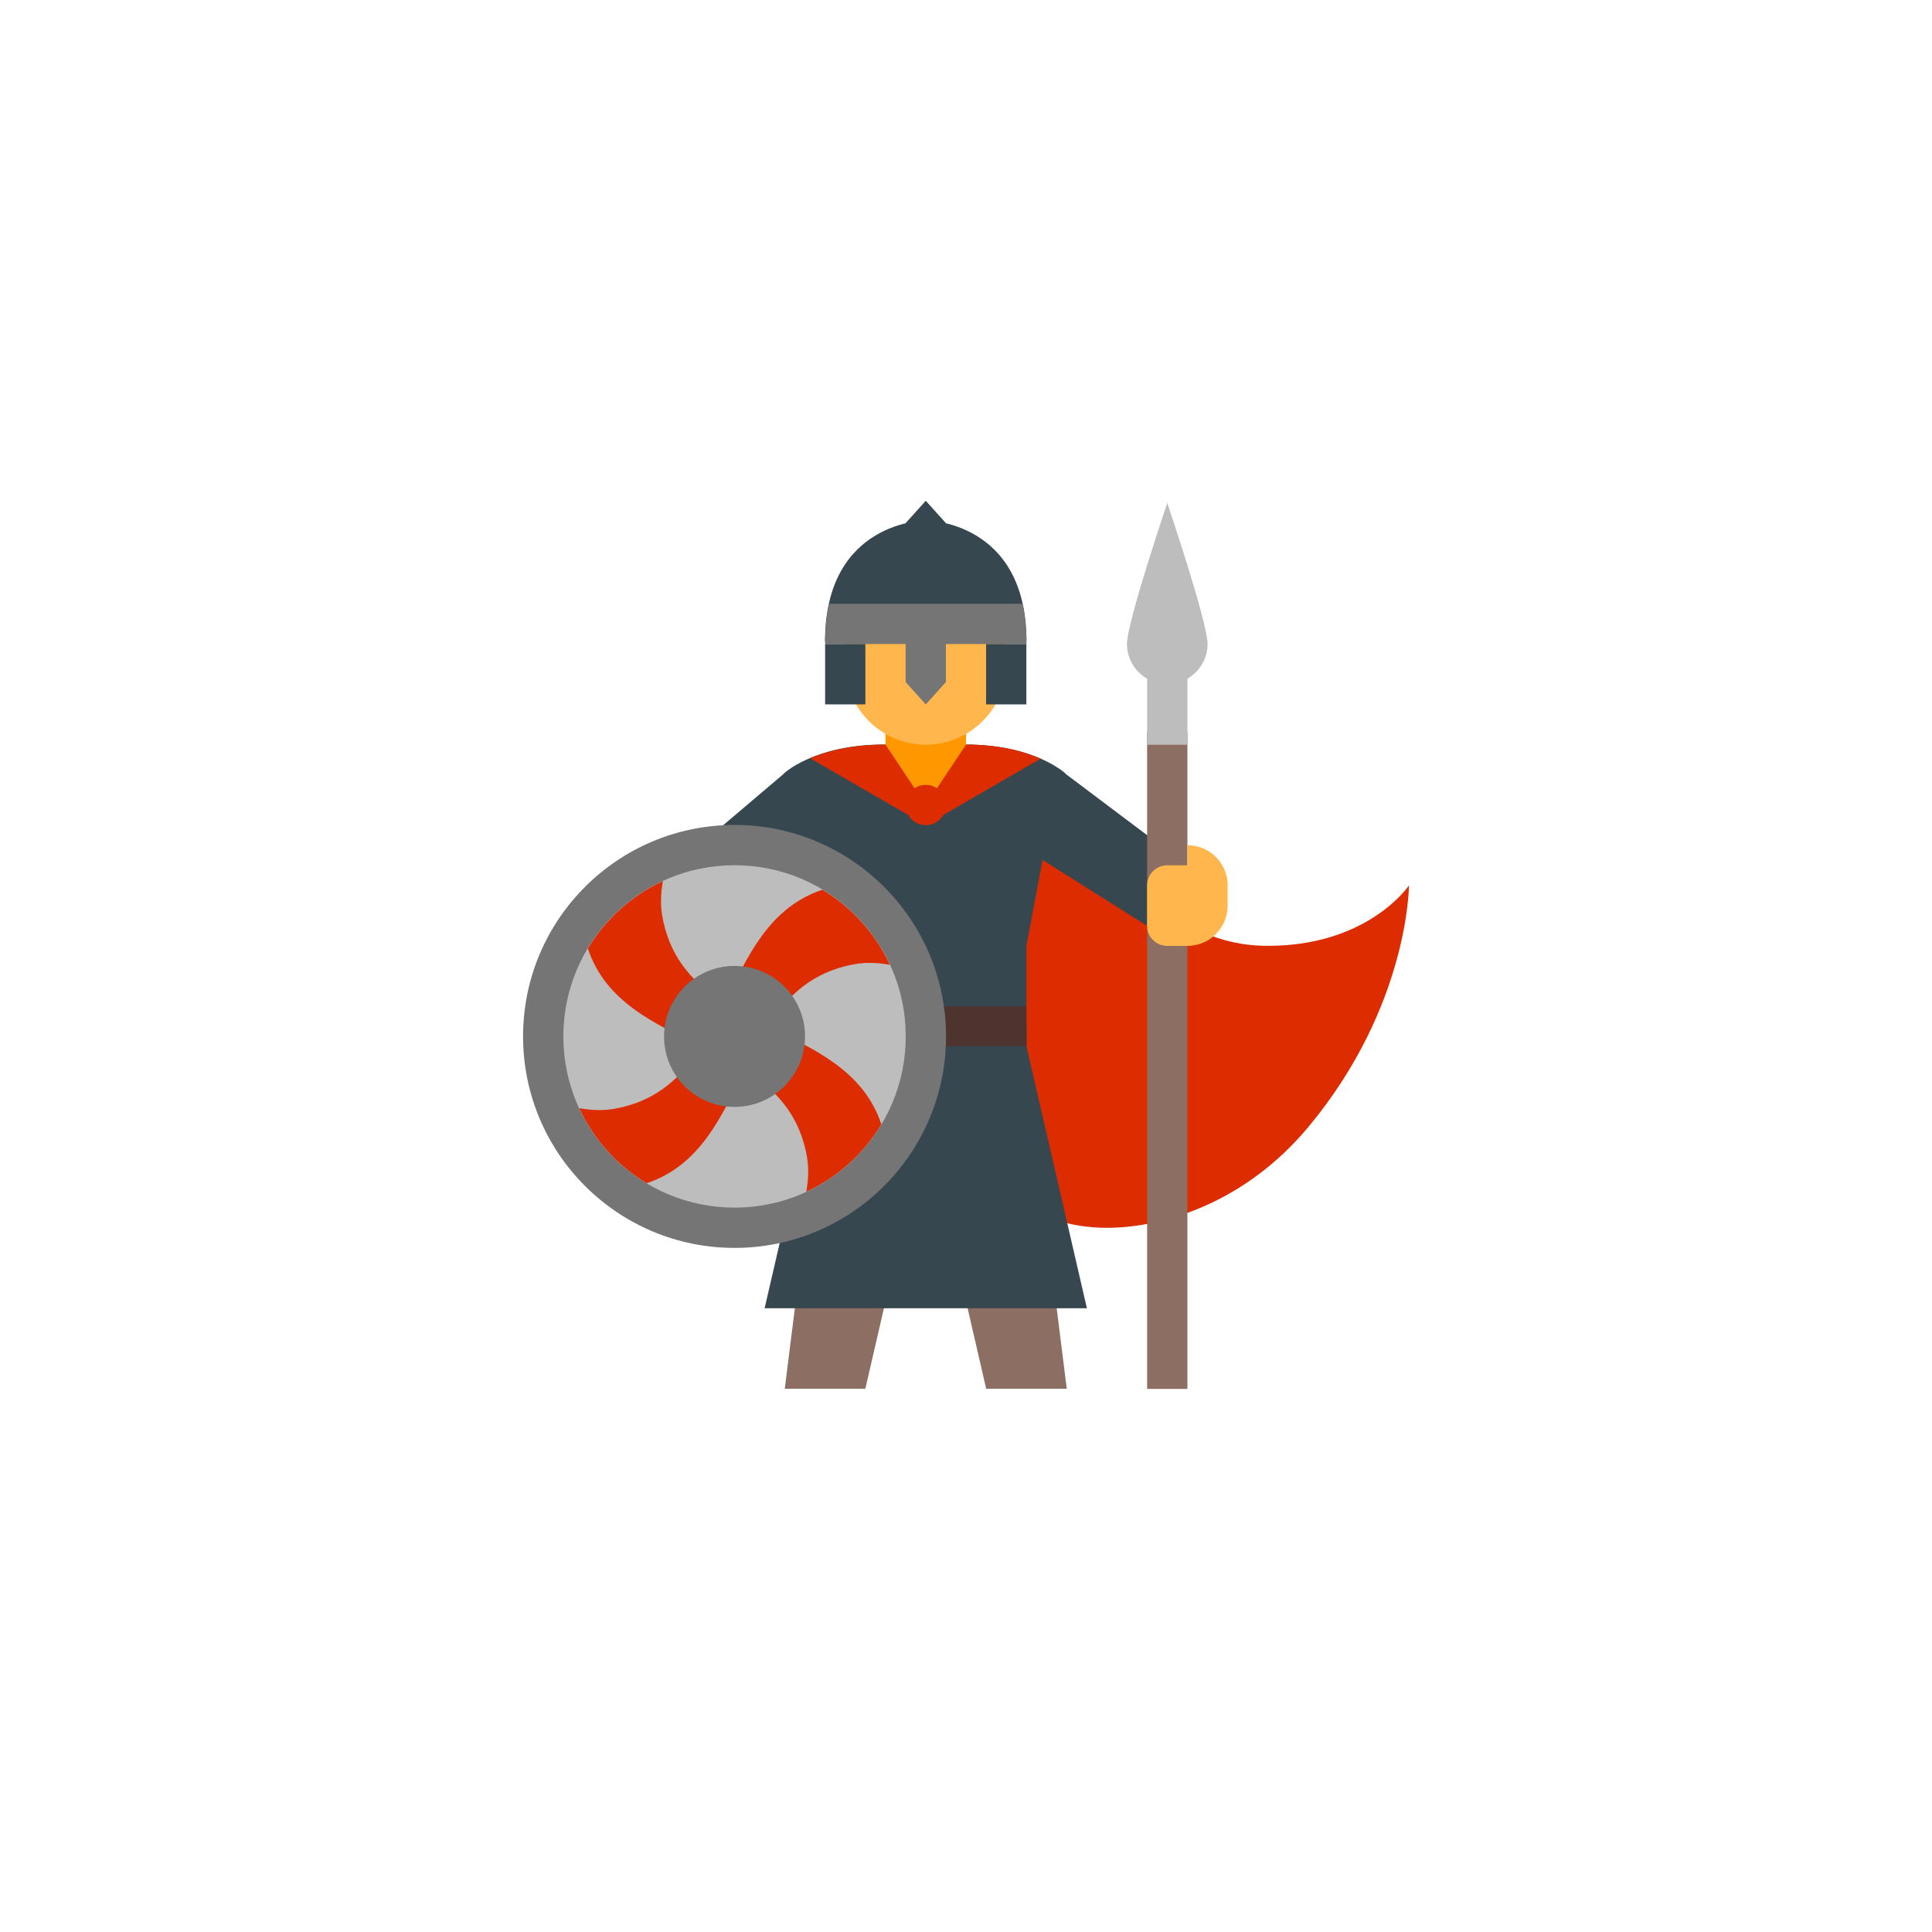 <?xml version="1.0" encoding="UTF-8" standalone="no" ?>
<!DOCTYPE svg PUBLIC "-//W3C//DTD SVG 1.1//EN" "http://www.w3.org/Graphics/SVG/1.1/DTD/svg11.dtd">
<svg xmlns="http://www.w3.org/2000/svg" xmlns:xlink="http://www.w3.org/1999/xlink" version="1.1" width="400" height="400" viewBox="0 0 400 400" xml:space="preserve">
<desc>Created with Fabric.js 3.6.2</desc>
<defs>
</defs>
<g transform="matrix(4.17 0 0 4.17 237.5 206.25)" id="Layer_1"  >
<path style="stroke: none; stroke-width: 1; stroke-dasharray: none; stroke-linecap: butt; stroke-dashoffset: 0; stroke-linejoin: miter; stroke-miterlimit: 4; fill: rgb(221,44,0); fill-rule: nonzero; opacity: 1;"  transform=" translate(-33, -25.5)" d="M 20 17.84 V 14 c 0 0 4 0 9 3 c 3.092 1.855 5 6 10 6 s 7 -3 7 -3 s 0 6 -5 12 c -3.076 3.691 -7.111 5 -10 5 C 20.125 37 20 17.84 20 17.84 z" stroke-linecap="round" />
</g>
<g transform="matrix(4.17 0 0 4.17 231.24 175.93)" id="Layer_1"  >
<path style="stroke: none; stroke-width: 1; stroke-dasharray: none; stroke-linecap: butt; stroke-dashoffset: 0; stroke-linejoin: miter; stroke-miterlimit: 4; fill: rgb(55,71,79); fill-rule: nonzero; opacity: 1;"  transform=" translate(-31.5, -18.22)" d="M 33 22 c 1 0 2 -0.704 2 -2 c 0 -0.686 0.434 -0.632 0 -1 l -6.053 -4.552 l -1.145 4.274 L 33 22 z" stroke-linecap="round" />
</g>
<g transform="matrix(4.17 0 0 4.17 191.45 187.5)" id="Layer_1"  >
<path style="stroke: none; stroke-width: 1; stroke-dasharray: none; stroke-linecap: butt; stroke-dashoffset: 0; stroke-linejoin: miter; stroke-miterlimit: 4; fill: rgb(55,71,79); fill-rule: nonzero; opacity: 1;"  transform=" translate(-21.95, -21)" d="M 28.947 14.448 c 0 0 -1.499 -1.448 -4.999 -1.448 h -1.999 h -0.001 h -0.001 h -1.999 c -3.5 0 -4.999 1.448 -4.999 1.448 s -0.281 1.459 0 2.552 c 0.281 1.093 1.144 1.722 1.144 1.722 L 17 23 v 5 v 1 h 10 v -1 v -5 l 0.803 -4.278 c 0 0 0.863 -0.629 1.144 -1.722 C 29.228 15.907 28.947 14.448 28.947 14.448 z" stroke-linecap="round" />
</g>
<g transform="matrix(4.17 0 0 4.17 191.58 162.5)" id="Layer_1"  >
<path style="stroke: none; stroke-width: 1; stroke-dasharray: none; stroke-linecap: butt; stroke-dashoffset: 0; stroke-linejoin: miter; stroke-miterlimit: 4; fill: rgb(221,44,0); fill-rule: nonzero; opacity: 1;"  transform=" translate(-21.98, -15)" d="M 20 13 c -1.672 0 -2.926 0.332 -3.74 0.677 L 22 17 l 5.699 -3.299 C 26.885 13.347 25.711 13 24 13" stroke-linecap="round" />
</g>
<g transform="matrix(4.17 0 0 4.17 191.67 156.25)" id="Layer_1"  >
<path style="stroke: none; stroke-width: 1; stroke-dasharray: none; stroke-linecap: butt; stroke-dashoffset: 0; stroke-linejoin: miter; stroke-miterlimit: 4; fill: rgb(255,152,0); fill-rule: nonzero; opacity: 1;"  transform=" translate(-22, -13.5)" d="M 20 14 c 0 0 -0.042 2 2.041 2 S 24 14 24 14 v -3 h -4 V 14 z" stroke-linecap="round" />
</g>
<g transform="matrix(4.17 0 0 4.17 191.67 137.5)" id="Layer_1"  >
<path style="stroke: none; stroke-width: 1; stroke-dasharray: none; stroke-linecap: butt; stroke-dashoffset: 0; stroke-linejoin: miter; stroke-miterlimit: 4; fill: rgb(255,183,77); fill-rule: nonzero; opacity: 1;"  transform=" translate(-22, -9)" d="M 22 13 c 2.206 0 4 -1.794 4 -4 V 7 l -2 -2 h -4 l -2 2 c 0 0 0 1.012 0 2 C 18 11.206 19.793 13 22 13" stroke-linecap="round" />
</g>
<g transform="matrix(4.17 0 0 4.17 191.67 254.17)" id="Layer_1"  >
<polygon style="stroke: none; stroke-width: 1; stroke-dasharray: none; stroke-linecap: butt; stroke-dashoffset: 0; stroke-linejoin: miter; stroke-miterlimit: 4; fill: rgb(141,110,99); fill-rule: nonzero; opacity: 1;"  points="5,-8 7,8 3,8 0,-5 -3,8 -7,8 -5,-8 " />
</g>
<g transform="matrix(4.17 0 0 4.17 152.38 182.38)" id="Layer_1"  >
<path style="stroke: none; stroke-width: 1; stroke-dasharray: none; stroke-linecap: butt; stroke-dashoffset: 0; stroke-linejoin: miter; stroke-miterlimit: 4; fill: rgb(55,71,79); fill-rule: nonzero; opacity: 1;"  transform=" translate(-12.57, -19.77)" d="M 14.049 20.455 l 2.043 -1.733 l -1.145 -4.274 L 9.758 18.85 c -0.434 0.368 -0.69 0.903 -0.705 1.472 c -0.016 0.568 0.212 1.117 0.626 1.508 l 3.454 3.263 c 0 0 1.158 -0.03 2.002 -0.968 s 0.729 -1.955 0.729 -1.955 L 14.049 20.455 z" stroke-linecap="round" />
</g>
<g transform="matrix(4.17 0 0 4.17 164.75 202.44)" id="Layer_1"  >
<path style="stroke: none; stroke-width: 1; stroke-dasharray: none; stroke-linecap: butt; stroke-dashoffset: 0; stroke-linejoin: miter; stroke-miterlimit: 4; fill: rgb(255,183,77); fill-rule: nonzero; opacity: 1;"  transform=" translate(-15.54, -24.59)" d="M 15.947 27 c 0.53 0 1.061 -0.21 1.454 -0.627 c 0.758 -0.803 0.723 -2.068 -0.081 -2.827 l -1.456 -1.376 l -2.731 2.922 l 1.441 1.362 C 14.96 26.819 15.454 27 15.947 27 z" stroke-linecap="round" />
</g>
<g transform="matrix(4.17 0 0 4.17 191.67 222.92)" id="Layer_1"  >
<polygon style="stroke: none; stroke-width: 1; stroke-dasharray: none; stroke-linecap: butt; stroke-dashoffset: 0; stroke-linejoin: miter; stroke-miterlimit: 4; fill: rgb(55,71,79); fill-rule: nonzero; opacity: 1;"  points="5,-2.5 5,-0.5 0,2.5 -5,-0.5 -5,-2.5 " />
</g>
<g transform="matrix(4.17 0 0 4.17 241.67 219.51)" id="Layer_1"  >
<rect style="stroke: none; stroke-width: 1; stroke-dasharray: none; stroke-linecap: butt; stroke-dashoffset: 0; stroke-linejoin: miter; stroke-miterlimit: 4; fill: rgb(141,110,99); fill-rule: nonzero; opacity: 1;"  x="-1" y="-16.317" rx="0" ry="0" width="2" height="32.635" />
</g>
<g transform="matrix(4.17 0 0 4.17 191.67 120.25)" id="Layer_1"  >
<path style="stroke: none; stroke-width: 1; stroke-dasharray: none; stroke-linecap: butt; stroke-dashoffset: 0; stroke-linejoin: miter; stroke-miterlimit: 4; fill: rgb(55,71,79); fill-rule: nonzero; opacity: 1;"  transform=" translate(-22, -4.86)" d="M 22 1.861 c 0 0 -5 0 -5 6 h 5 h 5 C 27 1.861 22 1.861 22 1.861 z" stroke-linecap="round" />
</g>
<g transform="matrix(4.17 0 0 4.17 191.67 212.5)" id="Layer_1"  >
<rect style="stroke: none; stroke-width: 1; stroke-dasharray: none; stroke-linecap: butt; stroke-dashoffset: 0; stroke-linejoin: miter; stroke-miterlimit: 4; fill: rgb(78,52,46); fill-rule: nonzero; opacity: 1;"  x="-5" y="-1" rx="0" ry="0" width="10" height="2" />
</g>
<g transform="matrix(4.17 0 0 4.17 191.67 243.75)" id="Layer_1"  >
<polygon style="stroke: none; stroke-width: 1; stroke-dasharray: none; stroke-linecap: butt; stroke-dashoffset: 0; stroke-linejoin: miter; stroke-miterlimit: 4; fill: rgb(55,71,79); fill-rule: nonzero; opacity: 1;"  points="5,-6.5 -5,-6.5 -8,6.5 8,6.5 " />
</g>
<g transform="matrix(4.17 0 0 4.17 152.08 214.58)" id="Layer_1"  >
<circle style="stroke: none; stroke-width: 1; stroke-dasharray: none; stroke-linecap: butt; stroke-dashoffset: 0; stroke-linejoin: miter; stroke-miterlimit: 4; fill: rgb(117,117,117); fill-rule: nonzero; opacity: 1;"  cx="0" cy="0" r="10.5" />
</g>
<g transform="matrix(4.17 0 0 4.17 152.08 214.58)" id="Layer_1"  >
<circle style="stroke: none; stroke-width: 1; stroke-dasharray: none; stroke-linecap: butt; stroke-dashoffset: 0; stroke-linejoin: miter; stroke-miterlimit: 4; fill: rgb(189,189,189); fill-rule: nonzero; opacity: 1;"  cx="0" cy="0" r="8.5" />
</g>
<g transform="matrix(4.17 0 0 4.17 152.09 214.58)" id="Layer_1"  >
<path style="stroke: none; stroke-width: 1; stroke-dasharray: none; stroke-linecap: butt; stroke-dashoffset: 0; stroke-linejoin: miter; stroke-miterlimit: 4; fill: rgb(221,44,0); fill-rule: nonzero; opacity: 1;"  transform=" translate(-12.5, -27.5)" d="M 19.786 31.862 c -1.783 -5.343 -9.806 -4.259 -10.877 -10.335 c -0.1 -0.565 -0.073 -1.148 0.031 -1.738 c -1.554 0.719 -2.85 1.891 -3.725 3.349 c 1.783 5.343 9.806 4.259 10.877 10.335 c 0.1 0.565 0.073 1.148 -0.031 1.738 C 17.614 34.492 18.91 33.32 19.786 31.862 z" stroke-linecap="round" />
</g>
<g transform="matrix(4.17 0 0 4.17 175 139.58)" id="Layer_1"  >
<rect style="stroke: none; stroke-width: 1; stroke-dasharray: none; stroke-linecap: butt; stroke-dashoffset: 0; stroke-linejoin: miter; stroke-miterlimit: 4; fill: rgb(55,71,79); fill-rule: nonzero; opacity: 1;"  x="-1" y="-1.5" rx="0" ry="0" width="2" height="3" />
</g>
<g transform="matrix(4.17 0 0 4.17 208.33 139.58)" id="Layer_1"  >
<rect style="stroke: none; stroke-width: 1; stroke-dasharray: none; stroke-linecap: butt; stroke-dashoffset: 0; stroke-linejoin: miter; stroke-miterlimit: 4; fill: rgb(55,71,79); fill-rule: nonzero; opacity: 1;"  x="-1" y="-1.5" rx="0" ry="0" width="2" height="3" />
</g>
<g transform="matrix(4.17 0 0 4.17 191.67 162.5)" id="Layer_1"  >
<polygon style="stroke: none; stroke-width: 1; stroke-dasharray: none; stroke-linecap: butt; stroke-dashoffset: 0; stroke-linejoin: miter; stroke-miterlimit: 4; fill: rgb(221,44,0); fill-rule: nonzero; opacity: 1;"  points="-2,-2 0,1 2,-2 3,0 0,2 -3,0 " />
</g>
<g transform="matrix(4.17 0 0 4.17 191.67 166.67)" id="Layer_1"  >
<circle style="stroke: none; stroke-width: 1; stroke-dasharray: none; stroke-linecap: butt; stroke-dashoffset: 0; stroke-linejoin: miter; stroke-miterlimit: 4; fill: rgb(221,44,0); fill-rule: nonzero; opacity: 1;"  cx="0" cy="0" r="1" />
</g>
<g transform="matrix(4.17 0 0 4.17 152.08 214.59)" id="Layer_1"  >
<path style="stroke: none; stroke-width: 1; stroke-dasharray: none; stroke-linecap: butt; stroke-dashoffset: 0; stroke-linejoin: miter; stroke-miterlimit: 4; fill: rgb(221,44,0); fill-rule: nonzero; opacity: 1;"  transform=" translate(-12.5, -27.5)" d="M 20.211 23.94 c -0.719 -1.554 -1.891 -2.85 -3.349 -3.725 c -5.343 1.783 -4.259 9.806 -10.335 10.877 c -0.565 0.1 -1.148 0.073 -1.738 -0.031 c 0.719 1.554 1.891 2.85 3.349 3.725 c 5.343 -1.783 4.259 -9.806 10.335 -10.877 C 19.038 23.809 19.621 23.835 20.211 23.94 z" stroke-linecap="round" />
</g>
<g transform="matrix(4.17 0 0 4.17 152.08 214.58)" id="Layer_1"  >
<circle style="stroke: none; stroke-width: 1; stroke-dasharray: none; stroke-linecap: butt; stroke-dashoffset: 0; stroke-linejoin: miter; stroke-miterlimit: 4; fill: rgb(117,117,117); fill-rule: nonzero; opacity: 1;"  cx="0" cy="0" r="3.5" />
</g>
<g transform="matrix(4.17 0 0 4.17 241.67 129.17)" id="Layer_1"  >
<path style="stroke: none; stroke-width: 1; stroke-dasharray: none; stroke-linecap: butt; stroke-dashoffset: 0; stroke-linejoin: miter; stroke-miterlimit: 4; fill: rgb(189,189,189); fill-rule: nonzero; opacity: 1;"  transform=" translate(-34, -7)" d="M 34 1 c 0 0 -2 5.895 -2 7 c 0 0.738 0.405 1.376 1 1.723 V 13 h 1 h 1 V 9.723 C 35.595 9.376 36 8.738 36 8 C 36 6.895 34 1 34 1 z" stroke-linecap="round" />
</g>
<g transform="matrix(4.17 0 0 4.17 191.67 135.42)" id="Layer_1"  >
<polygon style="stroke: none; stroke-width: 1; stroke-dasharray: none; stroke-linecap: butt; stroke-dashoffset: 0; stroke-linejoin: miter; stroke-miterlimit: 4; fill: rgb(117,117,117); fill-rule: nonzero; opacity: 1;"  points="0,-2.5 -1,-2.5 -1,1.39 0,2.5 1,1.39 1,-2.5 " />
</g>
<g transform="matrix(4.17 0 0 4.17 191.67 114.44)" id="Layer_1"  >
<polygon style="stroke: none; stroke-width: 1; stroke-dasharray: none; stroke-linecap: butt; stroke-dashoffset: 0; stroke-linejoin: miter; stroke-miterlimit: 4; fill: rgb(55,71,79); fill-rule: nonzero; opacity: 1;"  points="-1,2.58 -1,-1.47 0,-2.58 1,-1.47 1,2.58 " />
</g>
<g transform="matrix(4.17 0 0 4.17 191.67 129.17)" id="Layer_1"  >
<path style="stroke: none; stroke-width: 1; stroke-dasharray: none; stroke-linecap: butt; stroke-dashoffset: 0; stroke-linejoin: miter; stroke-miterlimit: 4; fill: rgb(117,117,117); fill-rule: nonzero; opacity: 1;"  transform=" translate(-22, -7)" d="M 17 8 h 5 h 5 c 0 -0.702 -0.074 -1.453 -0.194 -2 h -9.611 C 17.074 6.547 17 7.298 17 8 z" stroke-linecap="round" />
</g>
<g transform="matrix(4.17 0 0 4.17 245.83 187.5)" id="Layer_1"  >
<path style="stroke: none; stroke-width: 1; stroke-dasharray: none; stroke-linecap: butt; stroke-dashoffset: 0; stroke-linejoin: miter; stroke-miterlimit: 4; fill: rgb(255,183,77); fill-rule: nonzero; opacity: 1;"  transform=" translate(-35, -21)" d="M 35 23 h -1 c -0.552 0 -1 -0.448 -1 -1 v -2 c 0 -0.552 0.448 -1 1 -1 h 2 c 0.552 0 1 0.448 1 1 v 1 C 37 22.105 36.105 23 35 23 z" stroke-linecap="round" />
</g>
<g transform="matrix(4.17 0 0 4.17 250 179.17)" id="Layer_1"  >
<path style="stroke: none; stroke-width: 1; stroke-dasharray: none; stroke-linecap: butt; stroke-dashoffset: 0; stroke-linejoin: miter; stroke-miterlimit: 4; fill: rgb(255,183,77); fill-rule: nonzero; opacity: 1;"  transform=" translate(-36, -19)" d="M 37 20 h -2 v -2 h 0.01 c 1.099 0 1.99 0.891 1.99 1.99 V 20 z" stroke-linecap="round" />
</g>
</svg>